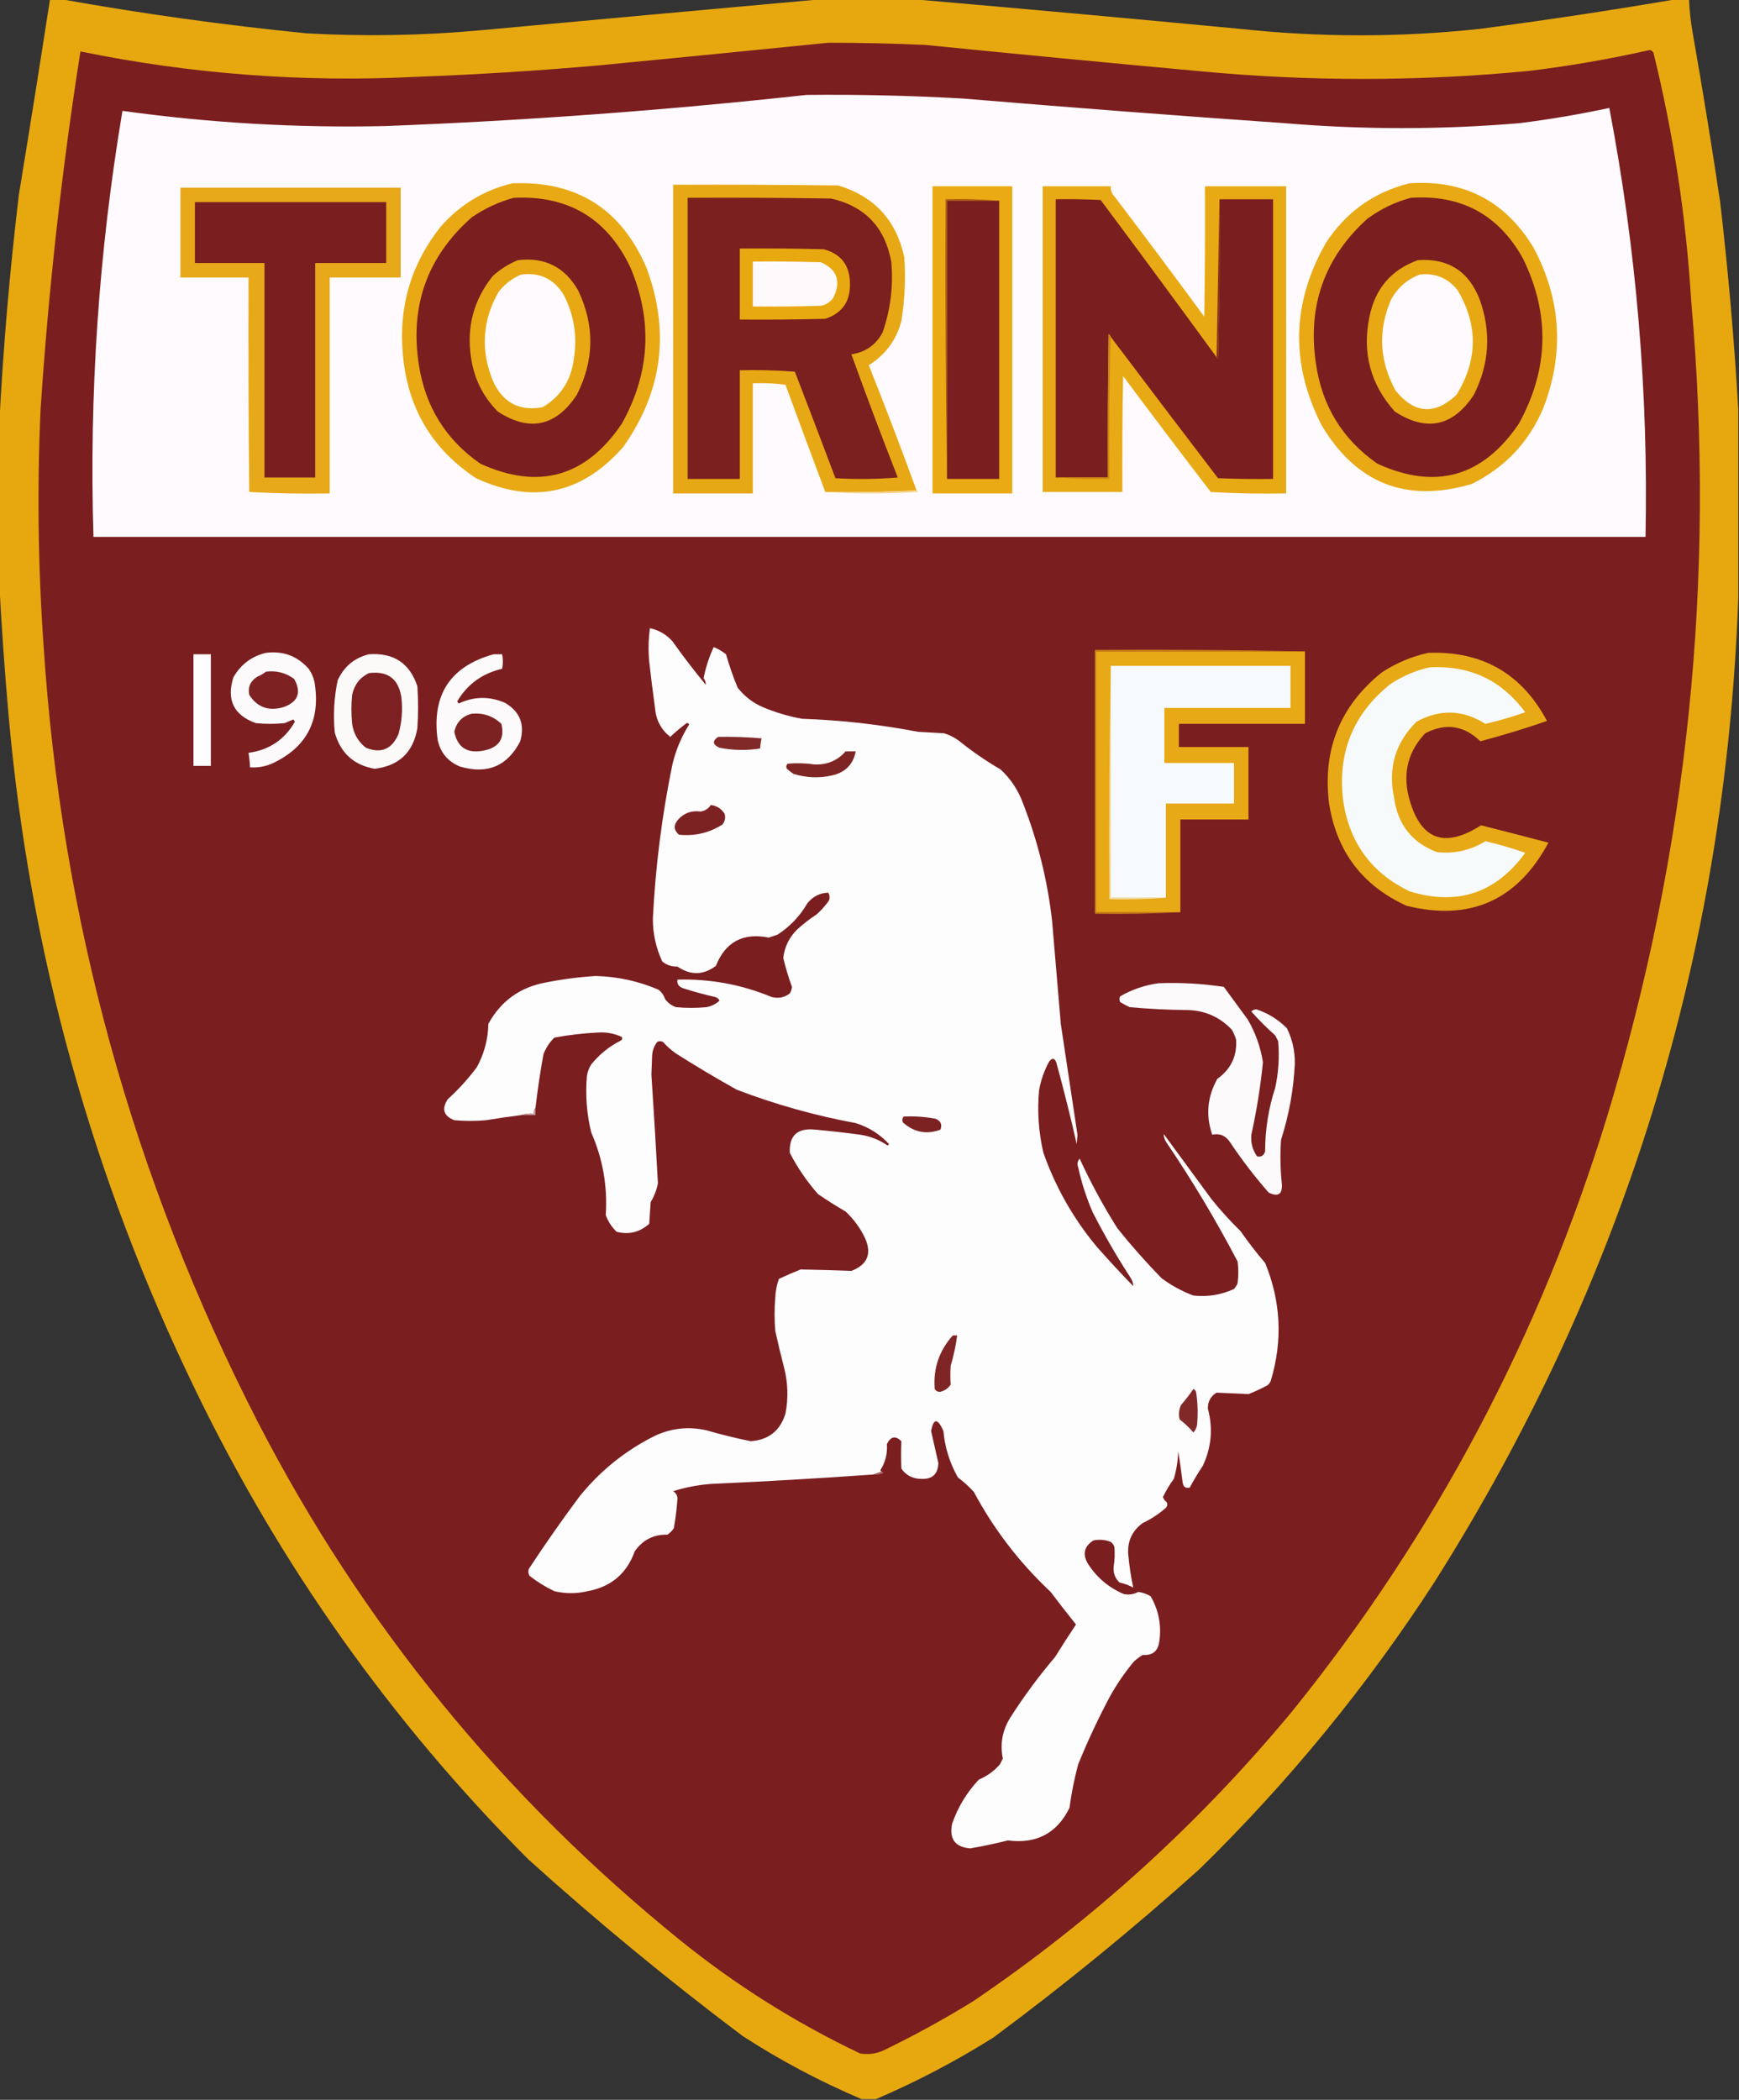 <?xml version="1.0" encoding="UTF-8"?>
<!DOCTYPE svg PUBLIC "-//W3C//DTD SVG 1.1//EN" "http://www.w3.org/Graphics/SVG/1.1/DTD/svg11.dtd">
<svg xmlns="http://www.w3.org/2000/svg" version="1.1" width="1200px" height="1449px" style="shape-rendering:geometricPrecision; text-rendering:geometricPrecision; image-rendering:optimizeQuality; fill-rule:evenodd; clip-rule:evenodd" xmlns:xlink="http://www.w3.org/1999/xlink">
<rect width="100%" height="100%" fill="#333333" stroke="none"/>
<g><path style="opacity:0.988" fill="#e8a90f" d="M 34.5,-0.5 C 37.167,-0.5 39.833,-0.5 42.5,-0.5C 98.395,9.508 154.728,17.342 211.5,23C 251.21,25.226 290.876,24.559 330.5,21C 409.313,13.751 487.98,6.584 566.5,-0.5C 587.833,-0.5 609.167,-0.5 630.5,-0.5C 705.711,5.986 781.044,12.82 856.5,20C 911.18,25.831 965.847,25.831 1020.5,20C 1066.11,14.034 1111.44,7.2 1156.5,-0.5C 1159.5,-0.5 1162.5,-0.5 1165.5,-0.5C 1165.82,7.216 1166.65,14.882 1168,22.5C 1174.85,61.42 1181.18,100.42 1187,139.5C 1192.56,187.202 1196.72,234.869 1199.5,282.5C 1199.5,325.833 1199.5,369.167 1199.5,412.5C 1190.72,658.028 1120.89,884.362 990,1091.5C 943.397,1163.48 889.23,1229.64 827.5,1290C 781.909,1330.94 734.576,1369.6 685.5,1406C 659.575,1422.3 632.575,1436.46 604.5,1448.5C 601.167,1448.5 597.833,1448.5 594.5,1448.5C 565.897,1436.37 538.564,1421.87 512.5,1405C 461.42,1366.6 412.086,1325.93 364.5,1283C 269.943,1188.08 193.443,1080.25 135,959.5C 63.57,812.522 20.57,657.522 6,494.5C 3.271,463.715 1.104,433.049 -0.5,402.5C -0.5,365.833 -0.5,329.167 -0.5,292.5C 2.211,239.84 6.711,187.173 13,134.5C 20.385,89.525 27.552,44.525 34.5,-0.5 Z"/></g>
<g><path style="opacity:1" fill="#7b1e20" d="M 571.5,29.5 C 593.844,29.479 616.178,29.979 638.5,31C 701.134,37.263 763.801,43.263 826.5,49C 902.513,56.299 978.513,56.299 1054.5,49C 1082.75,45.607 1110.75,40.773 1138.5,34.5C 1139.65,34.818 1140.48,35.484 1141,36.5C 1154.82,92.698 1163.48,149.698 1167,207.5C 1184.1,399.034 1164.77,586.701 1109,770.5C 1062.71,921.794 990.372,1058.46 892,1180.5C 827.838,1258.01 754.338,1324.85 671.5,1381C 651.443,1393.36 630.776,1404.7 609.5,1415C 604.363,1417.25 599.03,1417.91 593.5,1417C 549.03,1395.84 507.696,1369.84 469.5,1339C 347.138,1240.01 249.971,1120.84 178,981.5C 91.533,812.852 42.2,633.852 30,444.5C 26.244,390.539 25.578,336.539 28,282.5C 33.464,199.726 42.631,117.392 55.5,35.5C 132.049,51.151 209.382,56.984 287.5,53C 329.902,51.424 372.236,48.757 414.5,45C 466.993,39.947 519.327,34.78 571.5,29.5 Z"/></g>
<g><path style="opacity:1" fill="#fefafd" d="M 556.5,65.5 C 592.529,65.125 628.529,65.959 664.5,68C 738.456,74.18 812.456,79.847 886.5,85C 940.505,89.543 994.505,89.543 1048.5,85C 1069.36,82.378 1090.03,78.878 1110.5,74.5C 1129.18,172.264 1137.51,270.931 1135.5,370.5C 778.5,370.5 421.5,370.5 64.5,370.5C 61.472,271.812 68.139,173.812 84.5,76.5C 144.526,84.844 204.859,88.344 265.5,87C 362.907,83.255 459.907,76.089 556.5,65.5 Z"/></g>
<g><path style="opacity:1" fill="#e8a915" d="M 353.5,126.5 C 397.638,124.651 428.472,143.984 446,184.5C 462.537,228.734 457.204,270.068 430,308.5C 401.497,340.944 367.664,348.111 328.5,330C 297.982,309.828 281.149,281.328 278,244.5C 274.962,211.622 283.629,182.288 304,156.5C 317.41,141.22 333.91,131.22 353.5,126.5 Z"/></g>
<g><path style="opacity:1" fill="#e8a915" d="M 972.5,126.5 C 1010.01,123.874 1038.51,138.541 1058,170.5C 1077.3,206.395 1079.64,243.395 1065,281.5C 1055.01,305.159 1038.51,322.659 1015.5,334C 970.53,347.233 936.03,333.733 912,293.5C 890.333,250.906 891.333,208.906 915,167.5C 928.875,146.321 948.042,132.654 972.5,126.5 Z"/></g>
<g><path style="opacity:1" fill="#e7a815" d="M 632.5,338.5 C 611.673,339.497 590.673,339.831 569.5,339.5C 560.242,314.896 551.075,290.229 542,265.5C 534.587,264.519 527.087,264.186 519.5,264.5C 519.5,289.833 519.5,315.167 519.5,340.5C 501.167,340.5 482.833,340.5 464.5,340.5C 464.5,269.5 464.5,198.5 464.5,127.5C 502.501,127.333 540.501,127.5 578.5,128C 603.331,135.502 618.497,152.002 624,177.5C 625.019,192.254 624.353,206.921 622,221.5C 618.505,234.672 611.005,244.838 599.5,252C 610.936,280.699 621.936,309.533 632.5,338.5 Z"/></g>
<g><path style="opacity:1" fill="#e8aa14" d="M 719.5,128.5 C 735.167,128.5 750.833,128.5 766.5,128.5C 766.264,131.226 767.097,133.559 769,135.5C 789.91,162.988 810.577,190.655 831,218.5C 831.5,188.502 831.667,158.502 831.5,128.5C 850.167,128.5 868.833,128.5 887.5,128.5C 887.5,199.167 887.5,269.833 887.5,340.5C 870.154,340.833 852.821,340.5 835.5,339.5C 815.141,312.975 794.975,286.308 775,259.5C 774.5,286.165 774.333,312.831 774.5,339.5C 756.167,339.5 737.833,339.5 719.5,339.5C 719.5,269.167 719.5,198.833 719.5,128.5 Z"/></g>
<g><path style="opacity:1" fill="#e7a819" d="M 124.5,129.5 C 175.167,129.5 225.833,129.5 276.5,129.5C 276.5,150.167 276.5,170.833 276.5,191.5C 260.167,191.5 243.833,191.5 227.5,191.5C 227.5,241.167 227.5,290.833 227.5,340.5C 208.924,340.826 190.424,340.493 172,339.5C 171.5,290.168 171.333,240.834 171.5,191.5C 155.833,191.5 140.167,191.5 124.5,191.5C 124.5,170.833 124.5,150.167 124.5,129.5 Z"/></g>
<g><path style="opacity:1" fill="#e9aa13" d="M 643.5,128.5 C 661.833,128.5 680.167,128.5 698.5,128.5C 698.5,199.167 698.5,269.833 698.5,340.5C 680.167,340.5 661.833,340.5 643.5,340.5C 643.5,269.833 643.5,199.167 643.5,128.5 Z"/></g>
<g><path style="opacity:1" fill="#7b1e1f" d="M 354.5,136.5 C 392.035,134.68 418.869,150.68 435,184.5C 450.591,221.507 448.591,257.507 429,292.5C 404.195,329.103 371.695,338.27 331.5,320C 307.589,303.37 293.422,280.537 289,251.5C 282.775,210.831 294.942,176.998 325.5,150C 334.496,143.833 344.162,139.333 354.5,136.5 Z"/></g>
<g><path style="opacity:1" fill="#7b1e1f" d="M 973.5,136.5 C 1008.34,134.165 1034.17,148.165 1051,178.5C 1069.74,216.998 1068.74,254.998 1048,292.5C 1023.15,329.121 990.647,338.288 950.5,320C 926.328,303.192 912.161,280.026 908,250.5C 902.223,210.818 914.056,177.652 943.5,151C 952.655,144.255 962.655,139.422 973.5,136.5 Z"/></g>
<g><path style="opacity:1" fill="#7b1f1f" d="M 474.5,136.5 C 507.502,136.333 540.502,136.5 573.5,137C 596.811,142.314 610.644,156.814 615,180.5C 616.524,197.31 614.524,213.643 609,229.5C 604.345,238.079 597.178,243.079 587.5,244.5C 597.763,272.953 608.43,301.286 619.5,329.5C 605.178,330.666 590.845,330.833 576.5,330C 567.27,305.478 557.936,280.978 548.5,256.5C 535.851,255.501 523.184,255.168 510.5,255.5C 510.5,280.5 510.5,305.5 510.5,330.5C 498.5,330.5 486.5,330.5 474.5,330.5C 474.5,265.833 474.5,201.167 474.5,136.5 Z"/></g>
<g><path style="opacity:1" fill="#7b1e1f" d="M 839.5,246.5 C 839.56,247.043 839.893,247.376 840.5,247.5C 841.5,210.839 841.833,174.173 841.5,137.5C 853.833,137.5 866.167,137.5 878.5,137.5C 878.5,201.833 878.5,266.167 878.5,330.5C 865.829,330.667 853.162,330.5 840.5,330C 815.703,297.56 791.036,265.06 766.5,232.5C 766.217,231.711 765.717,231.044 765,230.5C 764.5,263.498 764.333,296.498 764.5,329.5C 752.5,329.5 740.5,329.5 728.5,329.5C 728.5,265.5 728.5,201.5 728.5,137.5C 738.839,137.334 749.172,137.5 759.5,138C 786.384,174.044 813.051,210.211 839.5,246.5 Z"/></g>
<g><path style="opacity:1" fill="#89301d" d="M 841.5,137.5 C 841.833,174.173 841.5,210.839 840.5,247.5C 839.893,247.376 839.56,247.043 839.5,246.5C 840.167,210.167 840.833,173.833 841.5,137.5 Z"/></g>
<g><path style="opacity:1" fill="#ab5c18" d="M 689.5,138.5 C 677.5,138.5 665.5,138.5 653.5,138.5C 653.5,202.5 653.5,266.5 653.5,330.5C 652.501,266.335 652.168,202.002 652.5,137.5C 665.011,137.171 677.345,137.505 689.5,138.5 Z"/></g>
<g><path style="opacity:1" fill="#7a1e1f" d="M 689.5,138.5 C 689.5,202.5 689.5,266.5 689.5,330.5C 677.5,330.5 665.5,330.5 653.5,330.5C 653.5,266.5 653.5,202.5 653.5,138.5C 665.5,138.5 677.5,138.5 689.5,138.5 Z"/></g>
<g><path style="opacity:1" fill="#7b1e1f" d="M 134.5,139.5 C 178.5,139.5 222.5,139.5 266.5,139.5C 266.5,153.5 266.5,167.5 266.5,181.5C 250.167,181.5 233.833,181.5 217.5,181.5C 217.5,230.833 217.5,280.167 217.5,329.5C 205.833,329.5 194.167,329.5 182.5,329.5C 182.5,280.167 182.5,230.833 182.5,181.5C 166.5,181.5 150.5,181.5 134.5,181.5C 134.5,167.5 134.5,153.5 134.5,139.5 Z"/></g>
<g><path style="opacity:1" fill="#e8a910" d="M 510.5,171.5 C 529.836,171.333 549.17,171.5 568.5,172C 580.391,175.269 586.391,183.102 586.5,195.5C 586.871,207.948 581.204,216.114 569.5,220C 549.836,220.5 530.169,220.667 510.5,220.5C 510.5,204.167 510.5,187.833 510.5,171.5 Z"/></g>
<g><path style="opacity:1" fill="#e7a814" d="M 357.5,179.5 C 375.99,177.328 389.823,184.328 399,200.5C 410.469,224.63 410.135,248.63 398,272.5C 383.542,294.325 365.376,298.158 343.5,284C 333.221,273.608 327.054,261.108 325,246.5C 321.899,225.565 326.899,206.899 340,190.5C 345.228,185.752 351.061,182.086 357.5,179.5 Z"/></g>
<g><path style="opacity:1" fill="#e7a814" d="M 978.5,179.5 C 999.265,178.096 1013.43,187.096 1021,206.5C 1029.13,229.085 1027.8,251.085 1017,272.5C 1002.56,294.321 984.389,298.155 962.5,284C 945.69,265.268 939.856,243.435 945,218.5C 948.969,199.05 960.135,186.05 978.5,179.5 Z"/></g>
<g><path style="opacity:1" fill="#fef9fb" d="M 519.5,180.5 C 535.17,180.333 550.837,180.5 566.5,181C 577.751,186.037 580.584,194.204 575,205.5C 572.9,208.467 570.066,210.3 566.5,211C 550.837,211.5 535.17,211.667 519.5,211.5C 519.5,201.167 519.5,190.833 519.5,180.5 Z"/></g>
<g><path style="opacity:1" fill="#fefafd" d="M 359.5,189.5 C 372.448,187.754 382.281,192.42 389,203.5C 396.134,217.332 398.468,231.998 396,247.5C 394.201,262.298 387.034,273.465 374.5,281C 358.245,283.953 346.745,277.786 340,262.5C 331.535,241.431 332.869,221.098 344,201.5C 348.211,196.106 353.377,192.106 359.5,189.5 Z"/></g>
<g><path style="opacity:1" fill="#fefafd" d="M 979.5,189.5 C 990.446,188.201 999.28,191.868 1006,200.5C 1020.1,224.692 1019.76,248.692 1005,272.5C 990.021,286.579 976.021,285.579 963,269.5C 951.737,248.96 950.737,227.96 960,206.5C 964.546,198.445 971.046,192.779 979.5,189.5 Z"/></g>
<g><path style="opacity:1" fill="#cf8914" d="M 766.5,232.5 C 765.502,264.996 765.168,297.662 765.5,330.5C 752.989,330.829 740.655,330.495 728.5,329.5C 740.5,329.5 752.5,329.5 764.5,329.5C 764.333,296.498 764.5,263.498 765,230.5C 765.717,231.044 766.217,231.711 766.5,232.5 Z"/></g>
<g><path style="opacity:1" fill="#f5d58f" d="M 632.5,338.5 C 633.043,338.56 633.376,338.893 633.5,339.5C 612.004,340.828 590.67,340.828 569.5,339.5C 590.673,339.831 611.673,339.497 632.5,338.5 Z"/></g>
<g><path style="opacity:1" fill="#fefdfd" d="M 608.5,1015.5 C 606.5,1016.17 604.5,1016.83 602.5,1017.5C 565.201,1020.16 527.868,1022.33 490.5,1024C 481.567,1024.69 472.9,1026.36 464.5,1029C 466.357,1030.18 467.357,1031.85 467.5,1034C 467.018,1040.92 466.185,1047.75 465,1054.5C 463.833,1056.33 462.333,1057.83 460.5,1059C 451.015,1058.79 443.515,1062.62 438,1070.5C 432.503,1085.85 421.67,1095.02 405.5,1098C 397.812,1099.84 390.146,1099.84 382.5,1098C 376.436,1095.09 370.769,1091.59 365.5,1087.5C 364.515,1085.9 364.349,1084.24 365,1082.5C 376.174,1065.48 387.841,1048.82 400,1032.5C 414.226,1014.93 431.393,1001.1 451.5,991C 463.032,985.509 475.032,984.176 487.5,987C 497.577,989.916 507.744,992.416 518,994.5C 530.346,993.66 538.346,987.326 542,975.5C 544.08,964.772 543.747,954.106 541,943.5C 538.841,935.196 536.841,926.863 535,918.5C 534.333,910.833 534.333,903.167 535,895.5C 535.145,891.015 535.978,886.682 537.5,882.5C 542.392,880.187 547.392,878.02 552.5,876C 564.174,876.224 575.84,876.557 587.5,877C 598.533,872.772 601.699,865.272 597,854.5C 593.66,847.492 589.16,841.326 583.5,836C 576.998,832.25 570.665,828.25 564.5,824C 556.828,815.323 550.328,805.823 545,795.5C 544.448,783.561 550.281,778.227 562.5,779.5C 572.853,780.447 583.186,781.614 593.5,783C 600.473,784.043 606.807,786.543 612.5,790.5C 612.833,790.167 613.167,789.833 613.5,789.5C 607.154,782.655 599.487,777.822 590.5,775C 562.47,769.826 535.136,762.159 508.5,752C 494.239,744.065 480.239,735.731 466.5,727C 463.203,724.705 460.203,722.038 457.5,719C 456.167,718.333 454.833,718.333 453.5,719C 451.354,721.795 450.187,724.961 450,728.5C 449.833,732.833 449.667,737.167 449.5,741.5C 451.154,766.52 452.654,791.52 454,816.5C 453.121,821.136 451.455,825.469 449,829.5C 448.667,834.5 448.333,839.5 448,844.5C 441.386,850.362 433.886,852.196 425.5,850C 422.117,846.731 419.617,842.897 418,838.5C 419.306,818.669 415.973,799.669 408,781.5C 404.856,768.669 403.856,755.669 405,742.5C 405.438,739.624 406.438,736.957 408,734.5C 413.677,727.482 420.511,721.982 428.5,718C 429.451,717.282 429.617,716.449 429,715.5C 423.786,713.123 418.286,712.123 412.5,712.5C 402.383,713.015 392.383,714.182 382.5,716C 379.213,719.293 376.713,723.127 375,727.5C 372.786,739.8 370.953,752.133 369.5,764.5C 368.566,765.568 368.232,766.901 368.5,768.5C 365.287,768.19 362.287,768.523 359.5,769.5C 351.486,770.502 343.486,771.669 335.5,773C 328.167,773.667 320.833,773.667 313.5,773C 306.076,770.075 304.576,765.242 309,758.5C 316.405,751.765 323.072,744.432 329,736.5C 334.114,727.157 336.781,717.157 337,706.5C 345.664,690.752 358.831,681.252 376.5,678C 387.901,675.72 399.401,674.22 411,673.5C 426.146,673.862 440.646,677.029 454.5,683C 456.617,684.731 458.117,686.898 459,689.5C 460.961,692.135 463.461,693.969 466.5,695C 473.5,695.667 480.5,695.667 487.5,695C 491.005,694.343 494.005,692.843 496.5,690.5C 495.91,689.201 494.91,688.368 493.5,688C 486.079,686.311 478.746,684.311 471.5,682C 468.293,680.865 466.959,678.865 467.5,676C 490.018,675.379 511.685,679.379 532.5,688C 537.152,689.193 541.319,688.36 545,685.5C 545.875,684.127 546.375,682.627 546.5,681C 544.096,674.456 542.096,667.789 540.5,661C 541.402,653.364 544.568,646.864 550,641.5C 554.214,637.618 558.714,634.118 563.5,631C 566.704,628.131 569.537,624.965 572,621.5C 572.743,619.559 572.576,617.726 571.5,616C 565.588,616.208 560.755,618.708 557,623.5C 551.88,632.287 545.047,639.453 536.5,645C 534.5,645.667 532.5,646.333 530.5,647C 512.756,643.451 500.589,649.951 494,666.5C 485.363,672.993 476.53,673.159 467.5,667C 463.511,667.107 460.011,665.941 457,663.5C 452.667,654.17 450.5,644.337 450.5,634C 452.271,598.146 456.771,562.646 464,527.5C 466.319,517.696 470.152,508.529 475.5,500C 474.964,498.623 473.964,498.623 472.5,500C 469.02,502.646 465.686,505.479 462.5,508.5C 456.129,503.429 452.629,496.762 452,488.5C 450.503,477.856 449.169,467.189 448,456.5C 447.269,448.798 447.436,441.131 448.5,433.5C 454.632,434.817 459.799,437.817 464,442.5C 471.284,452.785 478.95,462.785 487,472.5C 487.115,470.893 486.615,469.393 485.5,468C 486.994,460.513 489.327,453.346 492.5,446.5C 495.58,447.789 498.414,449.455 501,451.5C 503.207,459.326 505.873,466.992 509,474.5C 513.692,480.531 519.525,485.031 526.5,488C 535.201,491.678 544.201,494.345 553.5,496C 580.426,496.922 607.093,499.922 633.5,505C 639.5,505.333 645.5,505.667 651.5,506C 655.112,507.139 658.446,508.806 661.5,511C 670.645,518.407 680.311,525.074 690.5,531C 697.53,537.547 702.697,545.381 706,554.5C 716.188,580.623 722.854,607.623 726,635.5C 727.953,659.168 729.953,682.834 732,706.5C 735.875,731.999 739.708,757.499 743.5,783C 743.333,785.167 743.167,787.333 743,789.5C 738.747,770.74 734.081,752.073 729,733.5C 727.857,730.085 726.19,729.751 724,732.5C 720.545,738.778 718.212,745.445 717,752.5C 715.696,767.016 716.696,781.35 720,795.5C 728.483,819.478 740.816,841.145 757,860.5C 765.101,869.69 773.434,878.69 782,887.5C 781.968,885.402 781.301,883.402 780,881.5C 770.575,866.99 761.909,851.99 754,836.5C 749.666,826.498 746.333,816.164 744,805.5C 743.18,803.272 743.513,801.272 745,799.5C 752.635,816.107 761.302,832.107 771,847.5C 780.579,859.47 790.746,870.97 801.5,882C 808.225,887.031 815.558,891.031 823.5,894C 833.241,895.065 842.574,893.565 851.5,889.5C 852.584,888.335 853.417,887.002 854,885.5C 854.667,880.5 854.667,875.5 854,870.5C 839.177,842.174 822.843,814.84 805,788.5C 803.699,786.598 803.032,784.598 803,782.5C 814,797.5 825,812.5 836,827.5C 842.2,835.212 848.866,842.545 856,849.5C 861.284,857.119 866.951,864.452 873,871.5C 883.875,897.992 885.208,924.992 877,952.5C 876.535,953.931 875.701,955.097 874.5,956C 870.286,958.274 865.953,960.274 861.5,962C 854.167,961.667 846.833,961.333 839.5,961C 835.427,963.475 833.427,967.142 833.5,972C 837.117,985.653 835.95,998.82 830,1011.5C 826.748,1016.33 823.748,1021.33 821,1026.5C 818.071,1027.28 816.404,1025.94 816,1022.5C 815.177,1015.38 814.177,1008.38 813,1001.5C 812.836,1007.97 811.836,1014.3 810,1020.5C 807.116,1024.43 804.616,1028.6 802.5,1033C 802.93,1034.43 803.764,1035.6 805,1036.5C 805.781,1037.94 805.614,1039.28 804.5,1040.5C 799.68,1044.75 794.347,1048.25 788.5,1051C 781.393,1056.21 778.06,1063.21 778.5,1072C 779.17,1079.99 780.336,1087.83 782,1095.5C 779.002,1093.92 775.835,1092.75 772.5,1092C 769.398,1089.03 768.065,1085.37 768.5,1081C 769.209,1076.5 769.376,1072 769,1067.5C 768.535,1066.07 767.701,1064.9 766.5,1064C 762.625,1062.48 758.625,1062.15 754.5,1063C 747.933,1067.21 746.766,1072.71 751,1079.5C 757.064,1088.79 765.231,1095.62 775.5,1100C 779.002,1100.69 782.336,1100.19 785.5,1098.5C 788.547,1098.97 791.381,1099.97 794,1101.5C 799.557,1111.16 801.557,1121.5 800,1132.5C 799.18,1139.32 795.346,1142.49 788.5,1142C 786.359,1143.31 784.359,1144.81 782.5,1146.5C 776.259,1153.98 770.759,1161.98 766,1170.5C 757.863,1185.77 750.53,1201.44 744,1217.5C 741.349,1227.37 739.349,1237.37 738,1247.5C 729.409,1265.05 715.242,1272.55 695.5,1270C 686.893,1272.15 678.227,1273.99 669.5,1275.5C 659.047,1274.63 654.88,1268.96 657,1258.5C 661.005,1246.98 667.172,1236.82 675.5,1228C 681.206,1225.58 686.039,1222.08 690,1217.5C 690.667,1216.17 691.333,1214.83 692,1213.5C 689.996,1203.53 691.663,1194.19 697,1185.5C 706.357,1170.79 716.691,1156.79 728,1143.5C 732.709,1135.91 737.542,1128.41 742.5,1121C 736.546,1113.59 730.713,1106.09 725,1098.5C 703.503,1078.35 685.836,1055.35 672,1029.5C 668.633,1025.8 664.966,1022.46 661,1019.5C 655.37,1009.57 652.037,998.902 651,987.5C 647.054,978.504 644.22,978.504 642.5,987.5C 644.162,994.823 645.829,1002.16 647.5,1009.5C 647.311,1017.27 643.311,1020.94 635.5,1020.5C 629.815,1020.41 625.315,1018.07 622,1013.5C 621.725,1007.15 621.725,1000.82 622,994.5C 617.956,990.499 614.623,991.165 612,996.5C 612.465,1003.08 610.965,1009.08 607.5,1014.5C 607.624,1015.11 607.957,1015.44 608.5,1015.5 Z"/></g>
<g><path style="opacity:1" fill="#c98014" d="M 900.5,449.5 C 852.5,449.5 804.5,449.5 756.5,449.5C 756.5,509.5 756.5,569.5 756.5,629.5C 775.833,629.5 795.167,629.5 814.5,629.5C 795.007,630.497 775.34,630.83 755.5,630.5C 755.5,569.833 755.5,509.167 755.5,448.5C 804.003,448.168 852.336,448.501 900.5,449.5 Z"/></g>
<g><path style="opacity:1" fill="#e8a916" d="M 900.5,449.5 C 900.5,466.167 900.5,482.833 900.5,499.5C 871.5,499.5 842.5,499.5 813.5,499.5C 813.5,504.833 813.5,510.167 813.5,515.5C 829.5,515.5 845.5,515.5 861.5,515.5C 861.5,532.167 861.5,548.833 861.5,565.5C 845.833,565.5 830.167,565.5 814.5,565.5C 814.5,586.833 814.5,608.167 814.5,629.5C 795.167,629.5 775.833,629.5 756.5,629.5C 756.5,569.5 756.5,509.5 756.5,449.5C 804.5,449.5 852.5,449.5 900.5,449.5 Z"/></g>
<g><path style="opacity:1" fill="#fefefe" d="M 133.5,451.5 C 137.5,451.5 141.5,451.5 145.5,451.5C 145.5,477.167 145.5,502.833 145.5,528.5C 141.5,528.5 137.5,528.5 133.5,528.5C 133.5,502.833 133.5,477.167 133.5,451.5 Z"/></g>
<g><path style="opacity:1" fill="#fcfafa" d="M 183.5,450.5 C 195.309,448.992 205.143,452.659 213,461.5C 214.908,464.215 216.241,467.215 217,470.5C 221.475,497.058 211.642,515.891 187.5,527C 182.705,529.033 177.705,529.866 172.5,529.5C 172.384,526.14 172.051,522.807 171.5,519.5C 185.795,517.533 196.462,510.367 203.5,498C 203.167,497.5 202.833,497 202.5,496.5C 200.459,497.236 198.459,498.069 196.5,499C 189.833,499.667 183.167,499.667 176.5,499C 161.361,493.554 156.194,483.054 161,467.5C 166.077,458.553 173.577,452.886 183.5,450.5 Z"/></g>
<g><path style="opacity:1" fill="#e7a915" d="M 985.5,450.5 C 1022.74,449.112 1050.07,464.779 1067.5,497.5C 1052.34,502.749 1037,507.415 1021.5,511.5C 1010.18,500.555 997.509,498.722 983.5,506C 971.828,518.336 967.995,532.836 972,549.5C 979.62,579.319 996.286,585.986 1022,569.5C 1037.5,573.418 1053,577.418 1068.5,581.5C 1047.04,621.399 1014.37,635.899 970.5,625C 939.812,610.955 921.978,587.121 917,553.5C 912.76,516.832 924.927,486.999 953.5,464C 963.454,457.515 974.121,453.015 985.5,450.5 Z"/></g>
<g><path style="opacity:1" fill="#fcf9f9" d="M 254.5,451.5 C 271.499,450.234 282.665,457.567 288,473.5C 288.667,483.167 288.667,492.833 288,502.5C 285.165,519.168 275.331,528.501 258.5,530.5C 244.165,528.004 234.999,519.671 231,505.5C 229.861,493.369 230.528,481.369 233,469.5C 237.322,460.005 244.488,454.005 254.5,451.5 Z"/></g>
<g><path style="opacity:1" fill="#fcfafa" d="M 340.5,451.5 C 342.5,451.5 344.5,451.5 346.5,451.5C 347.192,454.897 347.192,458.23 346.5,461.5C 332.835,464.643 322.501,472.143 315.5,484C 315.833,484.5 316.167,485 316.5,485.5C 327.02,480.495 337.687,480.328 348.5,485C 358.768,491.05 362.268,499.884 359,511.5C 350.187,528.644 336.354,534.478 317.5,529C 309.071,525.571 303.904,519.404 302,510.5C 297.795,479.55 310.629,459.883 340.5,451.5 Z"/></g>
<g><path style="opacity:1" fill="#f1da9e" d="M 766.5,459.5 C 766.5,512.833 766.5,566.167 766.5,619.5C 779.167,619.5 791.833,619.5 804.5,619.5C 791.677,620.495 778.677,620.829 765.5,620.5C 765.168,566.664 765.501,512.997 766.5,459.5 Z"/></g>
<g><path style="opacity:1" fill="#f7fafc" d="M 766.5,459.5 C 807.833,459.5 849.167,459.5 890.5,459.5C 890.5,469.167 890.5,478.833 890.5,488.5C 861.5,488.5 832.5,488.5 803.5,488.5C 803.5,501.167 803.5,513.833 803.5,526.5C 819.5,526.5 835.5,526.5 851.5,526.5C 851.5,535.833 851.5,545.167 851.5,554.5C 835.833,554.5 820.167,554.5 804.5,554.5C 804.5,576.167 804.5,597.833 804.5,619.5C 791.833,619.5 779.167,619.5 766.5,619.5C 766.5,566.167 766.5,512.833 766.5,459.5 Z"/></g>
<g><path style="opacity:1" fill="#f7fafb" d="M 986.5,460.5 C 1014.17,459.006 1036.17,469.339 1052.5,491.5C 1043.49,494.67 1034.32,497.337 1025,499.5C 1009.41,489.684 993.579,489.184 977.5,498C 962.814,512.56 957.647,530.06 962,550.5C 964.486,568.966 974.32,581.466 991.5,588C 1003.54,589.325 1014.71,586.825 1025,580.5C 1034.39,582.636 1043.55,585.303 1052.5,588.5C 1032.18,616.415 1005.51,625.248 972.5,615C 946.65,602.473 931.483,581.973 927,553.5C 922.578,520.075 933.411,492.908 959.5,472C 967.899,466.487 976.899,462.653 986.5,460.5 Z"/></g>
<g><path style="opacity:1" fill="#7d2122" d="M 183.5,463.5 C 190.724,462.597 197.224,464.264 203,468.5C 208.172,477.93 205.672,484.43 195.5,488C 185.375,490.926 177.542,488.093 172,479.5C 170.936,474.122 172.769,469.956 177.5,467C 179.727,466.059 181.727,464.892 183.5,463.5 Z"/></g>
<g><path style="opacity:1" fill="#7c2021" d="M 254.5,464.5 C 267.61,462.78 275.11,468.446 277,481.5C 277.95,489.966 277.283,498.299 275,506.5C 270.491,517.009 262.991,520.176 252.5,516C 247.14,511.781 243.973,506.281 243,499.5C 242.333,492.833 242.333,486.167 243,479.5C 244.466,472.551 248.3,467.551 254.5,464.5 Z"/></g>
<g><path style="opacity:1" fill="#7d2223" d="M 325.5,492.5 C 333.448,491.76 340.282,494.093 346,499.5C 348.439,509.78 344.273,515.946 333.5,518C 322.381,520.126 315.715,515.793 313.5,505C 314.948,498.385 318.948,494.219 325.5,492.5 Z"/></g>
<g><path style="opacity:1" fill="#812928" d="M 495.5,508.5 C 505.527,508.301 515.527,508.634 525.5,509.5C 525.007,511.806 524.674,514.139 524.5,516.5C 515.138,517.967 505.805,517.8 496.5,516C 491.704,513.842 491.371,511.342 495.5,508.5 Z"/></g>
<g><path style="opacity:1" fill="#7e2424" d="M 583.5,518.5 C 585.833,518.5 588.167,518.5 590.5,518.5C 588.762,527.406 583.429,532.906 574.5,535C 565.41,537.121 556.41,536.788 547.5,534C 545.91,532.954 544.41,531.787 543,530.5C 542.316,529.216 542.483,528.049 543.5,527C 549.678,526.449 555.845,526.616 562,527.5C 570.727,527.879 577.893,524.879 583.5,518.5 Z"/></g>
<g><path style="opacity:1" fill="#7d2223" d="M 490.5,555.5 C 494.503,555.971 497.669,557.971 500,561.5C 500.782,564.257 500.282,566.757 498.5,569C 489.315,574.796 479.315,577.129 468.5,576C 464.813,572.804 464.647,569.304 468,565.5C 472.065,561.007 477.231,559.173 483.5,560C 486.547,559.484 488.88,557.984 490.5,555.5 Z"/></g>
<g><path style="opacity:1" fill="#fcfafa" d="M 799.5,678.5 C 814.597,677.912 829.597,678.745 844.5,681C 850,688.5 855.5,696 861,703.5C 866.349,712.694 869.849,722.527 871.5,733C 869.803,749.848 867.136,766.514 863.5,783C 862.973,788.564 864.307,793.564 867.5,798C 870.298,798.561 872.131,797.394 873,794.5C 873.008,779.443 875.341,764.777 880,750.5C 882.262,739.933 882.928,729.267 882,718.5C 881.333,717.167 880.667,715.833 880,714.5C 874.175,709.376 868.675,703.876 863.5,698C 864.43,697.009 865.596,696.509 867,696.5C 875,699.157 882,703.49 888,709.5C 891.805,717.219 893.638,725.386 893.5,734C 892.652,751.921 889.485,769.421 884,786.5C 883.301,796.514 883.467,806.514 884.5,816.5C 885.178,824.002 882.178,826.169 875.5,823C 865.901,812.07 857.067,800.57 849,788.5C 845.966,783.726 841.799,781.893 836.5,783C 831.913,769.733 833.08,756.899 840,744.5C 849.326,737.834 853.659,728.834 853,717.5C 852.275,715.051 851.275,712.717 850,710.5C 841.636,701.773 831.469,697.273 819.5,697C 806.126,696.881 792.793,696.215 779.5,695C 777.254,693.961 775.087,692.794 773,691.5C 772.333,690.167 772.333,688.833 773,687.5C 781.342,682.715 790.175,679.715 799.5,678.5 Z"/></g>
<g><path style="opacity:1" fill="#c49a9b" d="M 369.5,764.5 C 369.5,766.167 369.5,767.833 369.5,769.5C 366.167,769.5 362.833,769.5 359.5,769.5C 362.287,768.523 365.287,768.19 368.5,768.5C 368.232,766.901 368.566,765.568 369.5,764.5 Z"/></g>
<g><path style="opacity:1" fill="#7d2223" d="M 623.5,770.5 C 630.921,770.109 638.254,770.609 645.5,772C 649.104,773.334 650.271,775.834 649,779.5C 639.428,783.1 630.761,781.433 623,774.5C 622.421,773.072 622.588,771.738 623.5,770.5 Z"/></g>
<g><path style="opacity:1" fill="#7f2525" d="M 657.5,921.5 C 658.5,921.5 659.5,921.5 660.5,921.5C 659.576,928.618 658.076,935.618 656,942.5C 655.755,946.853 655.755,951.187 656,955.5C 654.155,958.183 651.655,959.85 648.5,960.5C 646.971,960.471 645.804,959.804 645,958.5C 643.874,944.379 648.04,932.045 657.5,921.5 Z"/></g>
<g><path style="opacity:1" fill="#812929" d="M 823.5,958.5 C 824.693,958.97 825.36,959.97 825.5,961.5C 826.56,968.811 826.727,976.144 826,983.5C 825.64,985.421 824.806,987.088 823.5,988.5C 820.704,985.171 817.537,982.171 814,979.5C 813.183,976.036 813.517,972.702 815,969.5C 818.073,965.939 820.906,962.272 823.5,958.5 Z"/></g>
<g><path style="opacity:1" fill="#a86867" d="M 608.5,1015.5 C 609.043,1015.56 609.376,1015.89 609.5,1016.5C 607.257,1017.47 604.924,1017.81 602.5,1017.5C 604.5,1016.83 606.5,1016.17 608.5,1015.5 Z"/></g>
</svg>
